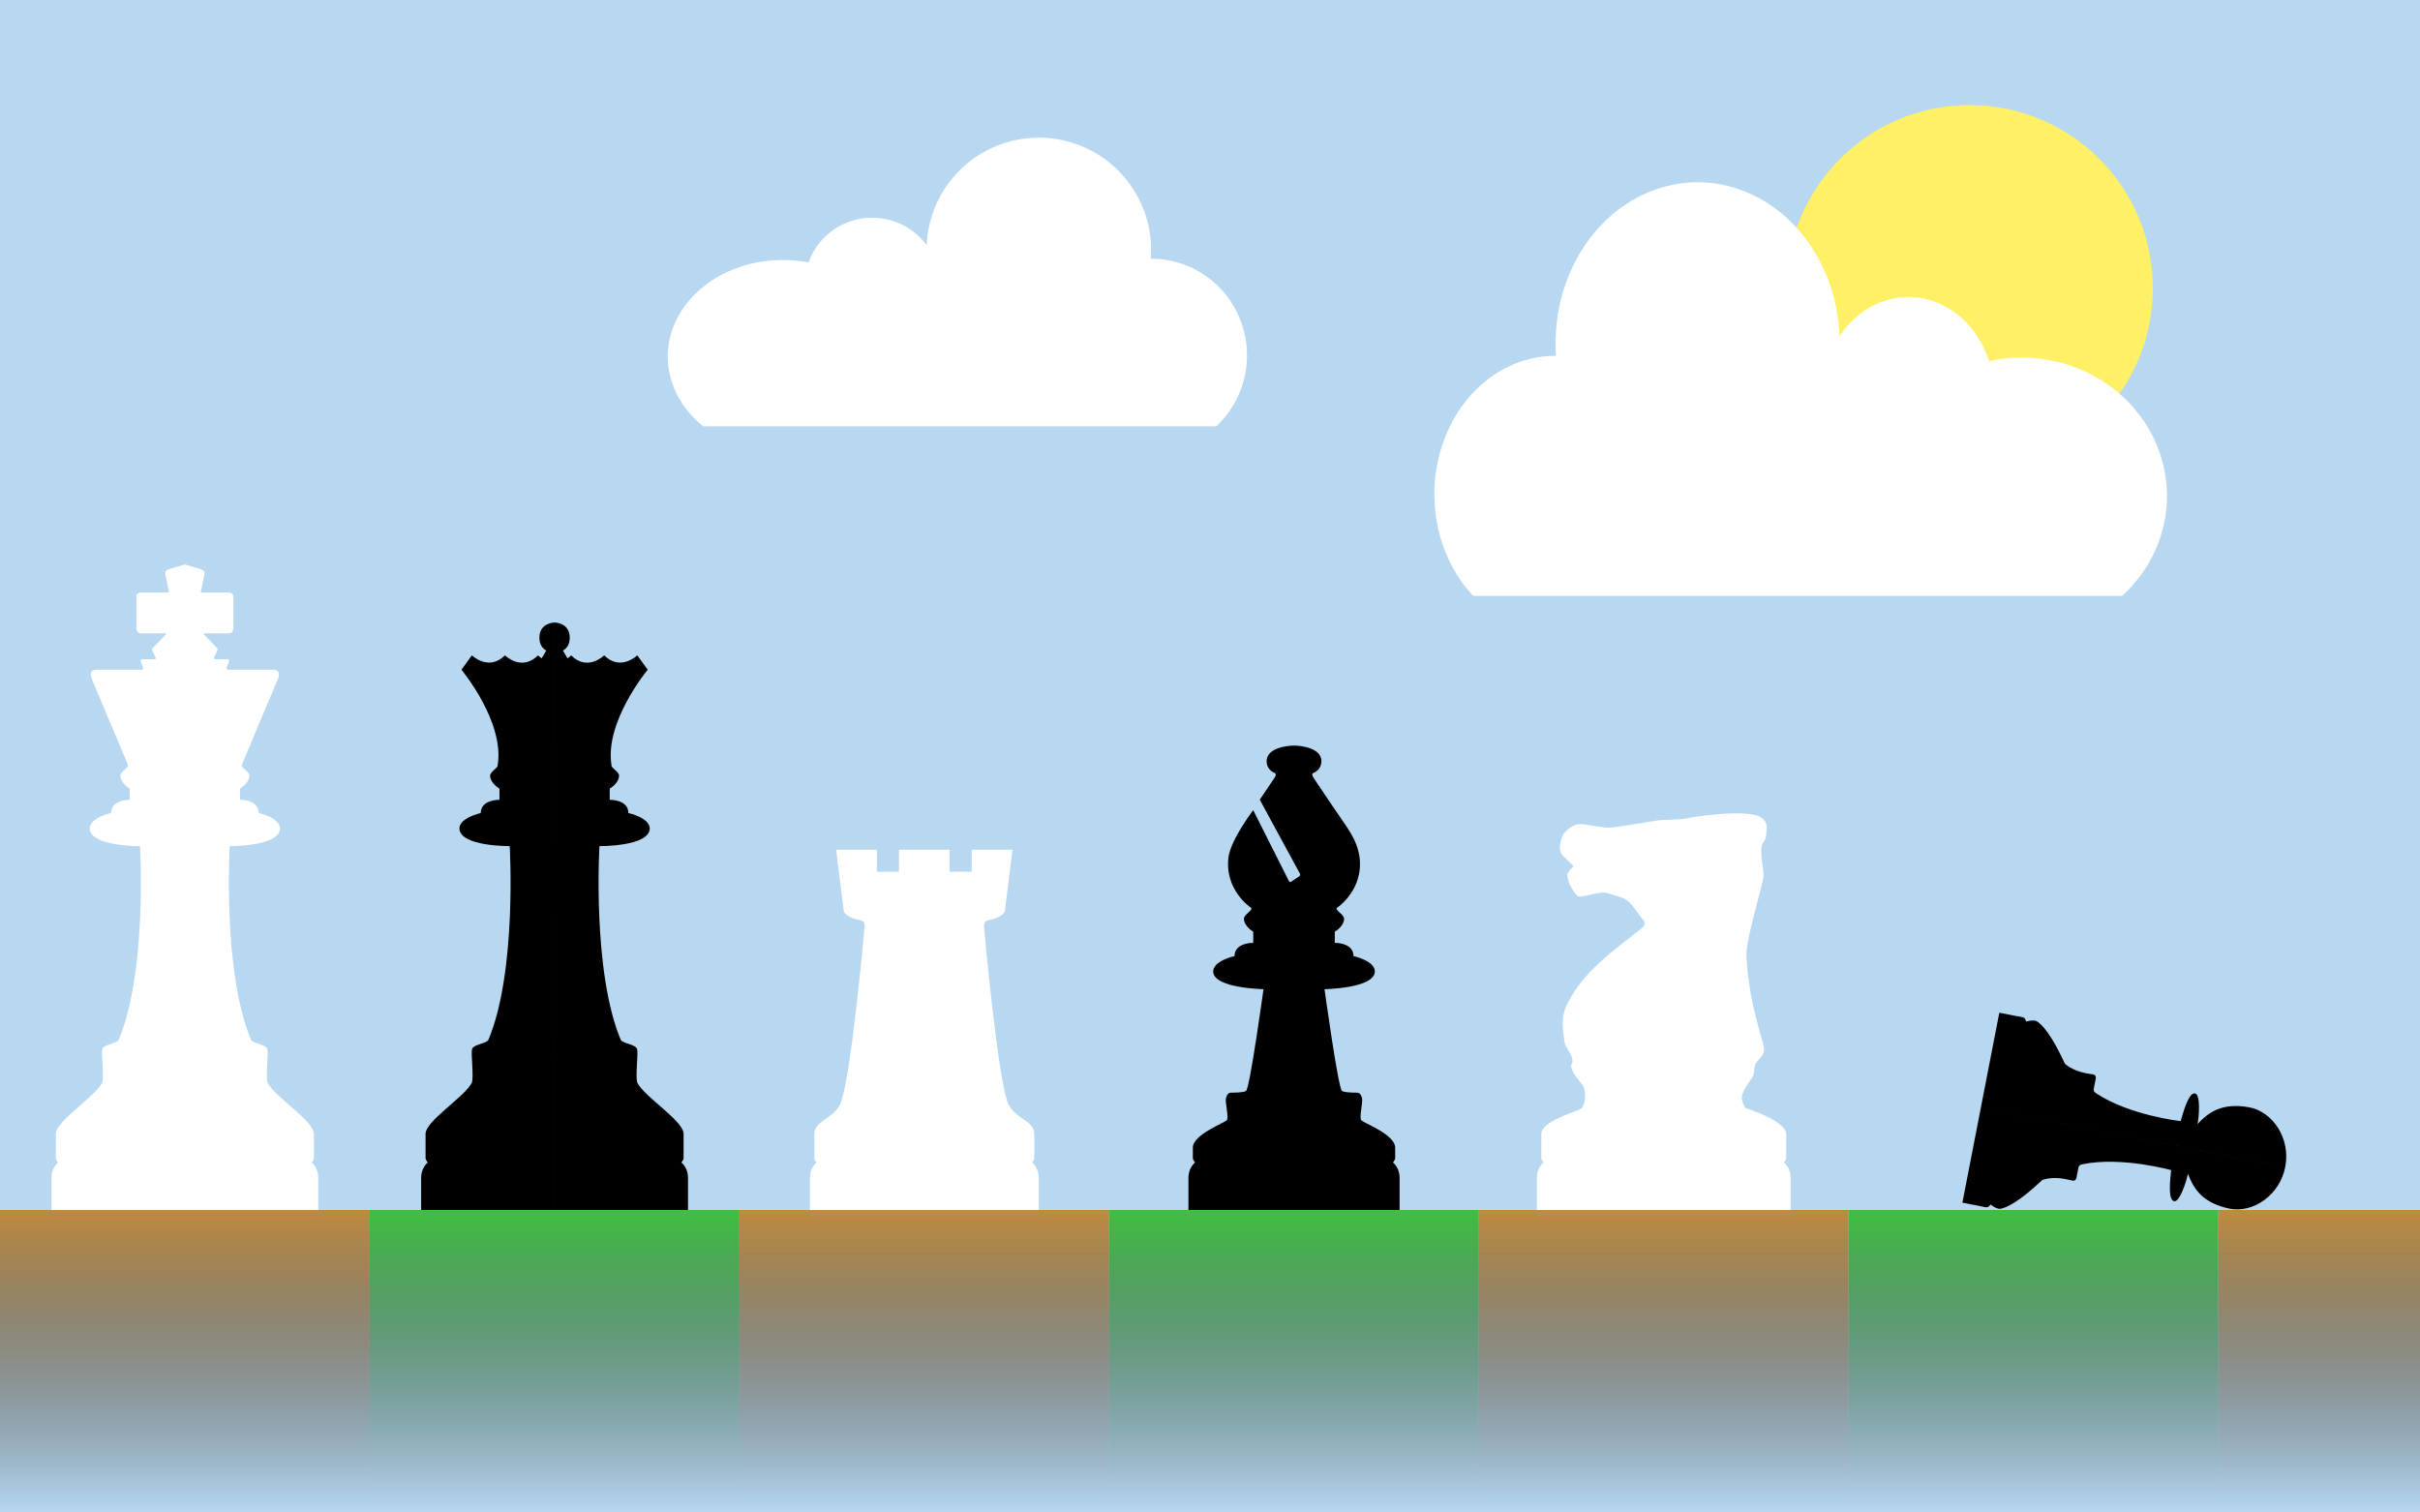 <?xml version="1.0" encoding="UTF-8" standalone="no"?>
<svg
   xmlns:dc="http://purl.org/dc/elements/1.1/"
   xmlns:cc="http://creativecommons.org/ns#"
   xmlns:rdf="http://www.w3.org/1999/02/22-rdf-syntax-ns#"
   xmlns:svg="http://www.w3.org/2000/svg"
   xmlns="http://www.w3.org/2000/svg"
   xmlns:xlink="http://www.w3.org/1999/xlink"
   xmlns:sodipodi="http://sodipodi.sourceforge.net/DTD/sodipodi-0.dtd"
   xmlns:inkscape="http://www.inkscape.org/namespaces/inkscape"
   sodipodi:docname="chessBackground.svg"
   inkscape:version="1.0rc1 (09960d6, 2020-04-09)"
   id="svg8"
   version="1.1"
   viewBox="0 0 381 238.125"
   height="900"
   width="1440"
   inkscape:export-filename="/Users/wbao23/Desktop/chessBackground.png"
   inkscape:export-xdpi="96"
   inkscape:export-ydpi="96">
  <defs
     id="defs2">
    <linearGradient
       inkscape:collect="always"
       id="linearGradient1140">
      <stop
         style="stop-color:#bf8b40;stop-opacity:1"
         offset="0"
         id="stop1136" />
      <stop
         style="stop-color:#000000;stop-opacity:0"
         offset="1"
         id="stop1138" />
    </linearGradient>
    <linearGradient
       inkscape:collect="always"
       id="linearGradient1134">
      <stop
         style="stop-color:#40bf40;stop-opacity:1"
         offset="0"
         id="stop1130" />
      <stop
         style="stop-color:#000000;stop-opacity:0"
         offset="1"
         id="stop1132" />
    </linearGradient>
    <linearGradient
       inkscape:collect="always"
       id="linearGradient1128">
      <stop
         style="stop-color:#bf8b40;stop-opacity:1"
         offset="0"
         id="stop1124" />
      <stop
         style="stop-color:#000000;stop-opacity:0"
         offset="1"
         id="stop1126" />
    </linearGradient>
    <linearGradient
       inkscape:collect="always"
       id="linearGradient1114">
      <stop
         style="stop-color:#40bf40;stop-opacity:1"
         offset="0"
         id="stop1110" />
      <stop
         style="stop-color:#000000;stop-opacity:0"
         offset="1"
         id="stop1112" />
    </linearGradient>
    <linearGradient
       inkscape:collect="always"
       id="linearGradient1108">
      <stop
         style="stop-color:#40bf40;stop-opacity:1"
         offset="0"
         id="stop1104" />
      <stop
         style="stop-color:#000000;stop-opacity:0"
         offset="1"
         id="stop1106" />
    </linearGradient>
    <linearGradient
       id="linearGradient1096"
       inkscape:collect="always">
      <stop
         id="stop1092"
         offset="0"
         style="stop-color:#bf8b40;stop-opacity:1" />
      <stop
         id="stop1094"
         offset="1"
         style="stop-color:#000000;stop-opacity:0" />
    </linearGradient>
    <linearGradient
       inkscape:collect="always"
       id="linearGradient1088">
      <stop
         style="stop-color:#bf8a40;stop-opacity:1"
         offset="0"
         id="stop1084" />
      <stop
         style="stop-color:#000000;stop-opacity:0;"
         offset="1"
         id="stop1086" />
    </linearGradient>
    <linearGradient
       gradientTransform="matrix(0.88,0,0,1,116.417,6.0742186e-7)"
       gradientUnits="userSpaceOnUse"
       y2="238.125"
       x2="1.9919655e-06"
       y1="190.5"
       x1="1.9919655e-06"
       id="linearGradient856-8"
       xlink:href="#linearGradient1128"
       inkscape:collect="always" />
    <linearGradient
       gradientTransform="matrix(0.88,0,0,1,232.833,5.2299805e-6)"
       gradientUnits="userSpaceOnUse"
       y2="238.125"
       x2="1.5347568e-05"
       y1="190.5"
       x1="1.5347568e-05"
       id="linearGradient856-7"
       xlink:href="#linearGradient1140"
       inkscape:collect="always" />
    <linearGradient
       gradientTransform="matrix(0.48,0,0,1,349.25,5.743164e-6)"
       gradientUnits="userSpaceOnUse"
       y2="238.125"
       x2="4.2744956e-05"
       y1="190.5"
       x1="-2.0833333e-05"
       id="linearGradient856-4"
       xlink:href="#linearGradient1096"
       inkscape:collect="always" />
    <linearGradient
       gradientTransform="matrix(0.88,0,0,1,58.208,4.2095703e-6)"
       gradientUnits="userSpaceOnUse"
       y2="238.125"
       x2="2.1323465e-06"
       y1="190.5"
       x1="2.1323465e-06"
       id="linearGradient856-71"
       xlink:href="#linearGradient1134"
       inkscape:collect="always" />
    <linearGradient
       inkscape:collect="always"
       xlink:href="#linearGradient1114"
       id="linearGradient856-71-3"
       x1="-2.2727274e-05"
       y1="190.5"
       x2="-2.2727274e-05"
       y2="238.125"
       gradientUnits="userSpaceOnUse"
       gradientTransform="matrix(0.88,0,0,1,174.625,1.4019531e-5)" />
    <linearGradient
       inkscape:collect="always"
       xlink:href="#linearGradient1108"
       id="linearGradient856-71-37"
       x1="-3.3957745e-06"
       y1="190.5"
       x2="-3.3957745e-06"
       y2="238.125"
       gradientUnits="userSpaceOnUse"
       gradientTransform="matrix(0.88,0,0,1,291.042,9.7783203e-6)" />
    <linearGradient
       inkscape:collect="always"
       xlink:href="#linearGradient1088"
       id="linearGradient1090"
       x1="0"
       y1="190.5"
       x2="0"
       y2="238.125"
       gradientUnits="userSpaceOnUse" />
  </defs>
  <sodipodi:namedview
     inkscape:window-maximized="0"
     inkscape:window-y="0"
     inkscape:window-x="0"
     inkscape:window-height="900"
     inkscape:window-width="1440"
     inkscape:pagecheckerboard="true"
     units="px"
     showgrid="false"
     inkscape:document-rotation="0"
     inkscape:current-layer="layer1"
     inkscape:document-units="px"
     inkscape:cy="422.81143"
     inkscape:cx="782.00852"
     inkscape:zoom="0.59170847"
     inkscape:pageshadow="2"
     inkscape:pageopacity="0.0"
     borderopacity="1.0"
     bordercolor="#666666"
     pagecolor="#ffffff"
     id="base"
     showguides="false" />
  <g
     id="layer1"
     inkscape:groupmode="layer"
     inkscape:label="Layer 1">
    <rect
       style="fill:#b7d8f0;fill-opacity:1;stroke:none;stroke-width:7.27;stroke-linecap:square;stroke-linejoin:miter;stroke-miterlimit:4;stroke-dasharray:none;stroke-opacity:0"
       id="rect904"
       height="238.125"
       x="0"
       y="0"
       width="381" />
    <path
       sodipodi:nodetypes="ccccsccccccccccccsccccscccccccccccccccccccccccccccsccccsccccccccccccscccc"
       inkscape:connector-curvature="0"
       d="M 29.104,190.5 H 8.099 v -5.208 c 0.066,-1.55 1.042,-2.261 1.042,-2.261 0,0 -0.347,-0.459 -0.347,-0.659 v -3.849 c 0.022,-2.079 6.119,-5.783 7.288,-8.057 0.303,-0.91 -0.127,-4.464 0.003,-5.114 0,-0.953 2.091,-0.94 2.589,-1.611 4.538,-10.756 3.368,-30.527 3.368,-30.527 0,0 -7.864,0.073 -7.921,-2.777 0.014,-1.702 3.356,-2.43 3.356,-2.43 0.028,-2.17 2.948,-2.083 2.948,-2.083 v -1.762 c 0,0 -1.456,-0.824 -1.47,-2.057 0.057,-0.667 1.304,-1.23 1.191,-1.655 l -5.703,-13.592 c 0,0 -0.663,-1.418 0.775,-1.418 h 7.117 c 0.287,-0.033 0.174,-0.347 0.174,-0.347 l -0.361,-1.012 c -0.065,-0.301 0.233,-0.289 0.233,-0.289 h 1.864 c 0.294,0 0.306,-0.09 0.26,-0.26 l -0.514,-1.124 c 0,0 -0.109,-0.183 0.015,-0.353 l 2.08,-2.133 c 0.15,-0.196 -0.105,-0.209 -0.105,-0.209 H 22.16 C 21.409,99.658 21.466,98.843 21.466,98.843 v -4.861 c -0.002,-0.733 0.694,-0.694 0.694,-0.694 h 4.253 c 0.202,0.016 0.17,-0.152 0.17,-0.152 L 25.989,90.253 c -0.045,-0.413 0.511,-0.611 0.511,-0.611 l 2.604,-0.772 2.604,0.772 c 0,0 0.556,0.198 0.511,0.611 l -0.595,2.882 c 0,0 -0.032,0.168 0.17,0.152 h 4.253 c 0,0 0.696,-0.039 0.694,0.694 v 4.861 c 0,0 0.057,0.816 -0.694,0.868 h -3.819 c 0,0 -0.256,0.013 -0.105,0.209 l 2.08,2.133 c 0.124,0.17 0.015,0.353 0.015,0.353 l -0.514,1.124 c -0.046,0.17 -0.034,0.26 0.26,0.26 h 1.864 c 0,0 0.298,-0.011 0.233,0.289 l -0.361,1.012 c 0,0 -0.114,0.315 0.174,0.347 h 7.117 c 1.438,0 0.775,1.418 0.775,1.418 l -5.703,13.592 c -0.113,0.425 1.134,0.989 1.191,1.655 -0.014,1.234 -1.47,2.057 -1.47,2.057 v 1.762 c 0,0 2.92,-0.087 2.948,2.083 0,0 3.342,0.729 3.356,2.43 -0.057,2.85 -7.921,2.777 -7.921,2.777 0,0 -1.171,19.771 3.368,30.527 0.498,0.671 2.589,0.658 2.589,1.611 0.13,0.65 -0.301,4.204 0.003,5.114 1.17,2.274 7.267,5.978 7.288,8.057 v 3.849 c 0,0.2 -0.347,0.659 -0.347,0.659 0,0 0.976,0.712 1.042,2.261 v 5.208 H 29.104"
       style="fill:#ffffff;stroke:#000000;stroke-width:0;stroke-linecap:butt;stroke-linejoin:round;stroke-miterlimit:4;stroke-dasharray:none;stroke-opacity:1;fill-opacity:1"
       id="path136-2" />
    <path
       id="path136-2-7-5-9-3-3"
       style="fill:#ffffff;stroke:#000000;stroke-width:0;stroke-linecap:round;stroke-linejoin:round;stroke-miterlimit:4;stroke-dasharray:none;stroke-opacity:1;fill-opacity:1"
       d="m 145.521,190.5 h 18.014 v -5.208 c -0.066,-1.55 -1.042,-2.261 -1.042,-2.261 0,0 0.347,-0.459 0.347,-0.659 v -3.849 c -0.022,-2.079 -2.877,-2.343 -4.047,-4.617 -1.644,-3.249 -3.86,-27.83 -3.86,-27.83 -0.062,-0.882 0.115,-1.047 0.751,-1.212 0,0 2.042,-0.338 2.509,-1.368 l 1.215,-9.721 h -6.423 v 3.472 h -3.472 v -3.472 h -3.993 m 0,56.726 h -18.014 v -5.208 c 0.066,-1.55 1.042,-2.261 1.042,-2.261 0,0 -0.347,-0.459 -0.347,-0.659 v -3.849 c 0.022,-2.079 2.877,-2.343 4.047,-4.617 1.644,-3.249 3.86,-27.83 3.86,-27.83 0.062,-0.882 -0.115,-1.047 -0.751,-1.212 0,0 -2.042,-0.338 -2.509,-1.368 l -1.215,-9.721 h 6.423 v 3.472 h 3.472 v -3.472 h 3.993"
       inkscape:connector-curvature="0"
       sodipodi:nodetypes="ccccscccccccccccccccsccccccccccc" />
    <path
       d="m 87.311,98.009 c 0,0 2.391,0.001 2.391,2.391 -1e-5,1.117 -0.522,1.712 -1.079,2.029 l 0.729,1.222 c 0.187,-0.131 0.376,-0.287 0.563,-0.474 2.601,2.601 5.208,0 5.208,0 2.57,2.57 5.208,0 5.208,0 l 1.643,2.262 c 0,0 -6.813,8.193 -5.703,15.01 -0.113,0.425 1.134,0.989 1.191,1.655 -0.014,1.234 -1.47,2.057 -1.47,2.057 v 1.762 c 0,0 2.92,-0.087 2.948,2.083 0,0 3.342,0.729 3.356,2.43 -0.057,2.85 -7.921,2.777 -7.921,2.777 0,0 -1.171,19.771 3.368,30.527 0.498,0.671 2.589,0.658 2.589,1.611 0.13,0.65 -0.301,4.204 0.004,5.114 1.17,2.274 7.267,5.978 7.288,8.057 v 3.849 c 0,0.2 -0.347,0.659 -0.347,0.659 0,0 0.976,0.712 1.042,2.261 v 5.208 H 87.313 m -1.6e-4,-92.491 c 0,0 -2.391,0.001 -2.391,2.391 1e-5,1.117 0.522,1.712 1.079,2.029 l -0.729,1.222 c -0.187,-0.131 -0.376,-0.287 -0.563,-0.474 -2.601,2.601 -5.208,0 -5.208,0 -2.57,2.57 -5.208,0 -5.208,0 l -1.643,2.262 c 0,0 6.813,8.193 5.703,15.01 0.113,0.425 -1.134,0.989 -1.191,1.655 0.014,1.234 1.47,2.057 1.47,2.057 v 1.762 c 0,0 -2.92,-0.087 -2.948,2.083 0,0 -3.342,0.729 -3.356,2.43 0.057,2.85 7.921,2.777 7.921,2.777 0,0 1.171,19.771 -3.368,30.527 -0.498,0.671 -2.589,0.658 -2.589,1.611 -0.13,0.65 0.301,4.204 -0.004,5.114 -1.17,2.274 -7.267,5.978 -7.288,8.057 v 3.849 c 0,0.2 0.347,0.659 0.347,0.659 0,0 -0.976,0.712 -1.042,2.261 v 5.208 h 21.005"
       style="fill:#000000;stroke:#000000;stroke-width:0;stroke-linecap:round;stroke-linejoin:round;stroke-miterlimit:4;stroke-dasharray:none;stroke-opacity:1"
       id="path136-2-7-5-9-5"
       inkscape:connector-curvature="0" />
    <path
       id="path136-2-5-5"
       style="fill:#000000;stroke:#000000;stroke-width:0;stroke-linecap:round;stroke-linejoin:round;stroke-miterlimit:4;stroke-dasharray:none;stroke-opacity:1"
       d="m 203.729,117.384 c -1.06,0 -4.337,0.353 -4.318,2.478 0.039,1.371 1.15,1.77 1.15,1.77 0.494,0.204 0.245,0.553 0.105,0.811 l -2.33,3.461 6.326,11.651 c 0.079,0.175 0.066,0.288 -0.179,0.454 l -1.146,0.764 c -0.21,0.158 -0.313,0.108 -0.436,-0.102 l -5.596,-11.12 c 0,0 -3.393,4.416 -3.882,7.3 -0.726,5.339 3.605,8.12 3.605,8.12 0.113,0.425 -1.134,0.989 -1.191,1.655 0.014,1.234 1.47,2.057 1.47,2.057 v 1.762 c 0,0 -2.92,-0.087 -2.948,2.083 0,0 -3.376,0.729 -3.356,2.43 0.031,2.646 7.921,2.778 7.921,2.778 0,0 -2.152,15.603 -2.744,16.006 -0.308,0.308 -2.411,0.29 -2.411,0.29 -0.362,0.026 -0.605,0.28 -0.759,0.879 -0.154,0.599 0.461,2.942 0.15,3.433 -0.31,0.44 -5.339,2.247 -5.361,4.327 v 1.7 c 0,0.2 0.347,0.659 0.347,0.659 0,0 -0.976,0.712 -1.042,2.261 v 5.208 h 16.622 16.622 v -5.208 c -0.066,-1.55 -1.042,-2.261 -1.042,-2.261 0,0 0.347,-0.459 0.347,-0.659 v -1.7 c -0.022,-2.079 -5.05,-3.887 -5.361,-4.327 -0.31,-0.491 0.304,-2.834 0.15,-3.433 -0.154,-0.599 -0.397,-0.853 -0.759,-0.879 0,0 -2.103,0.018 -2.411,-0.29 -0.593,-0.403 -2.744,-16.006 -2.744,-16.006 0,0 7.89,-0.131 7.921,-2.778 0.02,-1.702 -3.356,-2.43 -3.356,-2.43 -0.028,-2.17 -2.948,-2.083 -2.948,-2.083 v -1.762 c 0,0 1.456,-0.824 1.47,-2.057 -0.057,-0.667 -1.304,-1.23 -1.191,-1.655 0,0 4.332,-2.781 3.605,-8.12 -0.489,-2.884 -1.749,-4.249 -4.219,-7.919 l -3.023,-4.49 c -0.139,-0.258 -0.389,-0.607 0.105,-0.811 0,0 1.111,-0.399 1.15,-1.77 0.019,-2.124 -3.259,-2.478 -4.318,-2.478"
       inkscape:connector-curvature="0"
       sodipodi:nodetypes="ccccccccccccccccscccsccscccccccsccscccsccccccscccc" />
    <path
       id="path136-2-7-5-9-5-4-4"
       style="fill:#ffffff;fill-rule:nonzero;stroke:#000000;stroke-width:0;stroke-linecap:round;stroke-linejoin:round;stroke-miterlimit:4;stroke-dasharray:none;stroke-opacity:1;fill-opacity:1"
       d="m 274.783,174.435 c 0,0 6.411,2.008 6.432,4.088 v 3.849 c 0,0.2 -0.347,0.659 -0.347,0.659 0,0 0.975,0.712 1.042,2.261 v 5.208 l -19.972,1e-4 -19.973,-1e-4 v -5.208 c 0.066,-1.55 1.042,-2.261 1.042,-2.261 0,0 -0.347,-0.459 -0.347,-0.659 v -3.849 c 0.022,-2.079 5.491,-3.397 6.432,-4.088 m 0,0 c 0.879,-1.726 0.251,-3.212 0.251,-3.212 -0.188,-0.722 -1.683,-1.837 -1.966,-3.218 -0.094,-0.439 0.207,-0.658 0.207,-0.91 0,-1.161 -1.188,-2.138 -1.282,-3.142 -0.356,-2.403 -0.394,-3.47 0.083,-5.085 2.473,-5.791 7.739,-9.243 12.264,-12.864 0.565,-0.565 0.072,-1.139 0.072,-1.139 -2.762,-3.609 -2.035,-3.183 -5.927,-4.313 -1.067,-0.188 -3.525,0.767 -4.341,0.579 -0.628,-0.471 -1.075,-1.447 -1.075,-1.447 -0.534,-0.879 -0.662,-1.902 -0.662,-1.902 0.157,-0.659 1.034,-1.406 1.034,-1.406 0,0 -1.849,-1.712 -1.943,-2.026 -0.439,-0.534 -0.183,-2.295 0.413,-3.142 0.847,-1.004 1.81,-1.478 2.563,-1.447 0.722,-0.094 3.534,0.6 4.507,0.537 1.318,0 5.965,-0.897 7.566,-1.116 1.067,-0.178 3.424,-0.051 5.085,-0.413 3.49,-0.623 8.626,-1.069 10.775,-0.335 1.308,0.598 1.364,1.189 1.422,1.741 0.015,0.539 -0.083,1.406 -0.083,1.406 -0.117,0.875 -0.602,1.035 -0.703,1.612 -0.26,1.483 0.362,3.88 0.289,4.507 0.117,1.166 -2.785,9.799 -2.687,12.9 0.457,8.355 2.999,13.823 2.77,14.802 -0.163,1.077 -1.406,1.85 -1.406,2.274 -0.228,0.62 -0.046,1.175 -0.372,1.861 0,0 -1.663,2.276 -1.695,3.06 -0.131,0.849 0.532,1.84 0.532,1.84"
       inkscape:connector-curvature="0"
       sodipodi:nodetypes="ccscccccccsccccccccccccccccccccccccsccccccc" />
    <path
       id="path1217-7"
       style="fill:#000000;stroke:#000000;stroke-width:0;stroke-linecap:round;stroke-linejoin:round;stroke-miterlimit:4;stroke-dasharray:none;stroke-opacity:1"
       d="m 311.861,174.396 -2.906,14.951 2.598,0.505 c 1.181,0.23 1.395,0.43 1.825,-0.221 0,0 0.96,0.776 1.583,0.681 1.84,-0.384 4.397,-2.491 6.546,-4.517 0.542,-0.211 2.018,-0.621 4.406,-0.003 0.599,0.155 0.803,0.161 0.99,-0.31 l 0.323,-1.663 c 0.094,-0.482 0.637,-0.524 0.637,-0.524 6.203,-1.252 13.956,0.929 13.956,0.929 -0.145,1.414 -0.545,4.749 0.482,4.893 0.859,0.148 1.908,-3.035 2.158,-4.318 0.821,2.099 2.073,4.57 6.589,5.495 3.67,0.713 7.867,-2.097 8.739,-6.581 m -47.926,-9.316 2.906,-14.951 2.598,0.505 c 1.181,0.23 1.454,0.124 1.61,0.889 0,0 1.181,-0.36 1.723,-0.038 1.563,1.045 3.144,3.957 4.377,6.64 0.423,0.399 1.639,1.332 4.084,1.653 0.613,0.081 0.805,0.151 0.802,0.659 l -0.323,1.663 c -0.094,0.482 0.394,0.725 0.394,0.725 5.282,3.485 13.287,4.367 13.287,4.367 0.395,-1.366 1.274,-4.607 2.28,-4.356 0.852,0.184 0.633,3.529 0.383,4.812 1.548,-1.638 3.634,-3.461 8.168,-2.626 3.67,0.713 6.509,4.891 5.637,9.376"
       inkscape:connector-curvature="0"
       sodipodi:nodetypes="ccscccscsccccccccscccscscccccc" />
    <rect
       style="fill:url(#linearGradient1090);fill-opacity:1;stroke:none;stroke-width:2.781;stroke-linecap:square;stroke-linejoin:miter;stroke-miterlimit:4;stroke-dasharray:none;stroke-opacity:1"
       id="rect23"
       width="58.208"
       height="47.625"
       x="0"
       y="190.5"
       ry="0" />
    <rect
       ry="0"
       y="190.5"
       x="116.417"
       height="47.625"
       width="58.208"
       id="rect23-4"
       style="fill:url(#linearGradient856-8);stroke:none;stroke-width:2.781;stroke-linecap:square;stroke-linejoin:miter;stroke-miterlimit:4;stroke-dasharray:none" />
    <rect
       ry="0"
       y="190.5"
       x="232.833"
       height="47.625"
       width="58.208"
       id="rect23-2"
       style="fill:url(#linearGradient856-7);stroke:none;stroke-width:2.781;stroke-linecap:square;stroke-linejoin:miter;stroke-miterlimit:4;stroke-dasharray:none;fill-opacity:1.0" />
    <rect
       ry="0"
       y="190.5"
       x="349.25"
       height="47.625"
       width="31.75"
       id="rect23-9"
       style="fill:url(#linearGradient856-4);stroke:none;stroke-width:2.054;stroke-linecap:square;stroke-linejoin:miter;stroke-miterlimit:4;stroke-dasharray:none;fill-opacity:1.0" />
    <rect
       ry="0"
       y="190.5"
       x="58.208"
       height="47.625"
       width="58.208"
       id="rect23-97"
       style="fill:url(#linearGradient856-71);stroke:none;stroke-width:2.781;stroke-linecap:square;stroke-linejoin:miter;stroke-miterlimit:4;stroke-dasharray:none;fill-opacity:1.0" />
    <rect
       style="fill:url(#linearGradient856-71-3);stroke:none;stroke-width:2.781;stroke-linecap:square;stroke-linejoin:miter;stroke-miterlimit:4;stroke-dasharray:none"
       id="rect23-97-2"
       width="58.208"
       height="47.625"
       x="174.625"
       y="190.5"
       ry="0" />
    <rect
       style="fill:url(#linearGradient856-71-37);stroke:none;stroke-width:2.781;stroke-linecap:square;stroke-linejoin:miter;stroke-miterlimit:4;stroke-dasharray:none"
       id="rect23-97-9"
       width="58.208"
       height="47.625"
       x="291.042"
       y="190.5"
       ry="0" />
    <path
       inkscape:connector-curvature="0"
       d="m 163.505,21.676 a 17.676,17.675 0 0 0 -17.612,16.932 10.587,10.453 0 0 0 -8.577,-4.326 10.587,10.453 0 0 0 -10.007,7.042 18.105,15.204 0 0 0 -4.072,-0.39 18.105,15.204 0 0 0 -18.105,15.204 18.105,15.204 0 0 0 5.581,10.979 h 80.774 a 15.036,15.204 0 0 0 4.836,-11.17 15.036,15.204 0 0 0 -15.037,-15.204 15.036,15.204 0 0 0 -0.112,6.58e-4 17.676,17.675 0 0 0 0.055,-1.393 17.676,17.675 0 0 0 -17.675,-17.675 17.676,17.675 0 0 0 -0.049,0 z"
       style="fill:#ffffff;fill-opacity:1;stroke-width:1.662;stroke-linecap:square;stroke-miterlimit:4;stroke-dasharray:none;stroke-opacity:0"
       id="path984" />
    <circle
       r="28.841"
       cy="45.386"
       cx="310.1"
       id="path1009"
       style="fill:#fff066;fill-opacity:1;stroke-width:1.08;stroke-linecap:square;stroke-miterlimit:4;stroke-dasharray:none;stroke-opacity:0" />
    <path
       id="path984-6"
       d="m 267.333,28.701 a 22.356,25.327 0 0 1 22.275,24.264 13.39,14.979 0 0 1 10.848,-6.199 13.39,14.979 0 0 1 12.657,10.091 22.899,21.787 0 0 1 5.15,-0.559 22.899,21.787 0 0 1 22.899,21.787 22.899,21.787 0 0 1 -7.058,15.732 H 231.942 a 19.018,21.787 0 0 1 -6.116,-16.006 19.018,21.787 0 0 1 19.018,-21.787 19.018,21.787 0 0 1 0.141,9.47e-4 22.356,25.327 0 0 1 -0.07,-1.996 22.356,25.327 0 0 1 22.356,-25.328 22.356,25.327 0 0 1 0.061,0 z"
       style="fill:#ffffff;fill-opacity:1;stroke-width:2.237;stroke-linecap:square;stroke-miterlimit:4;stroke-dasharray:none;stroke-opacity:0" />
  </g>
</svg>
